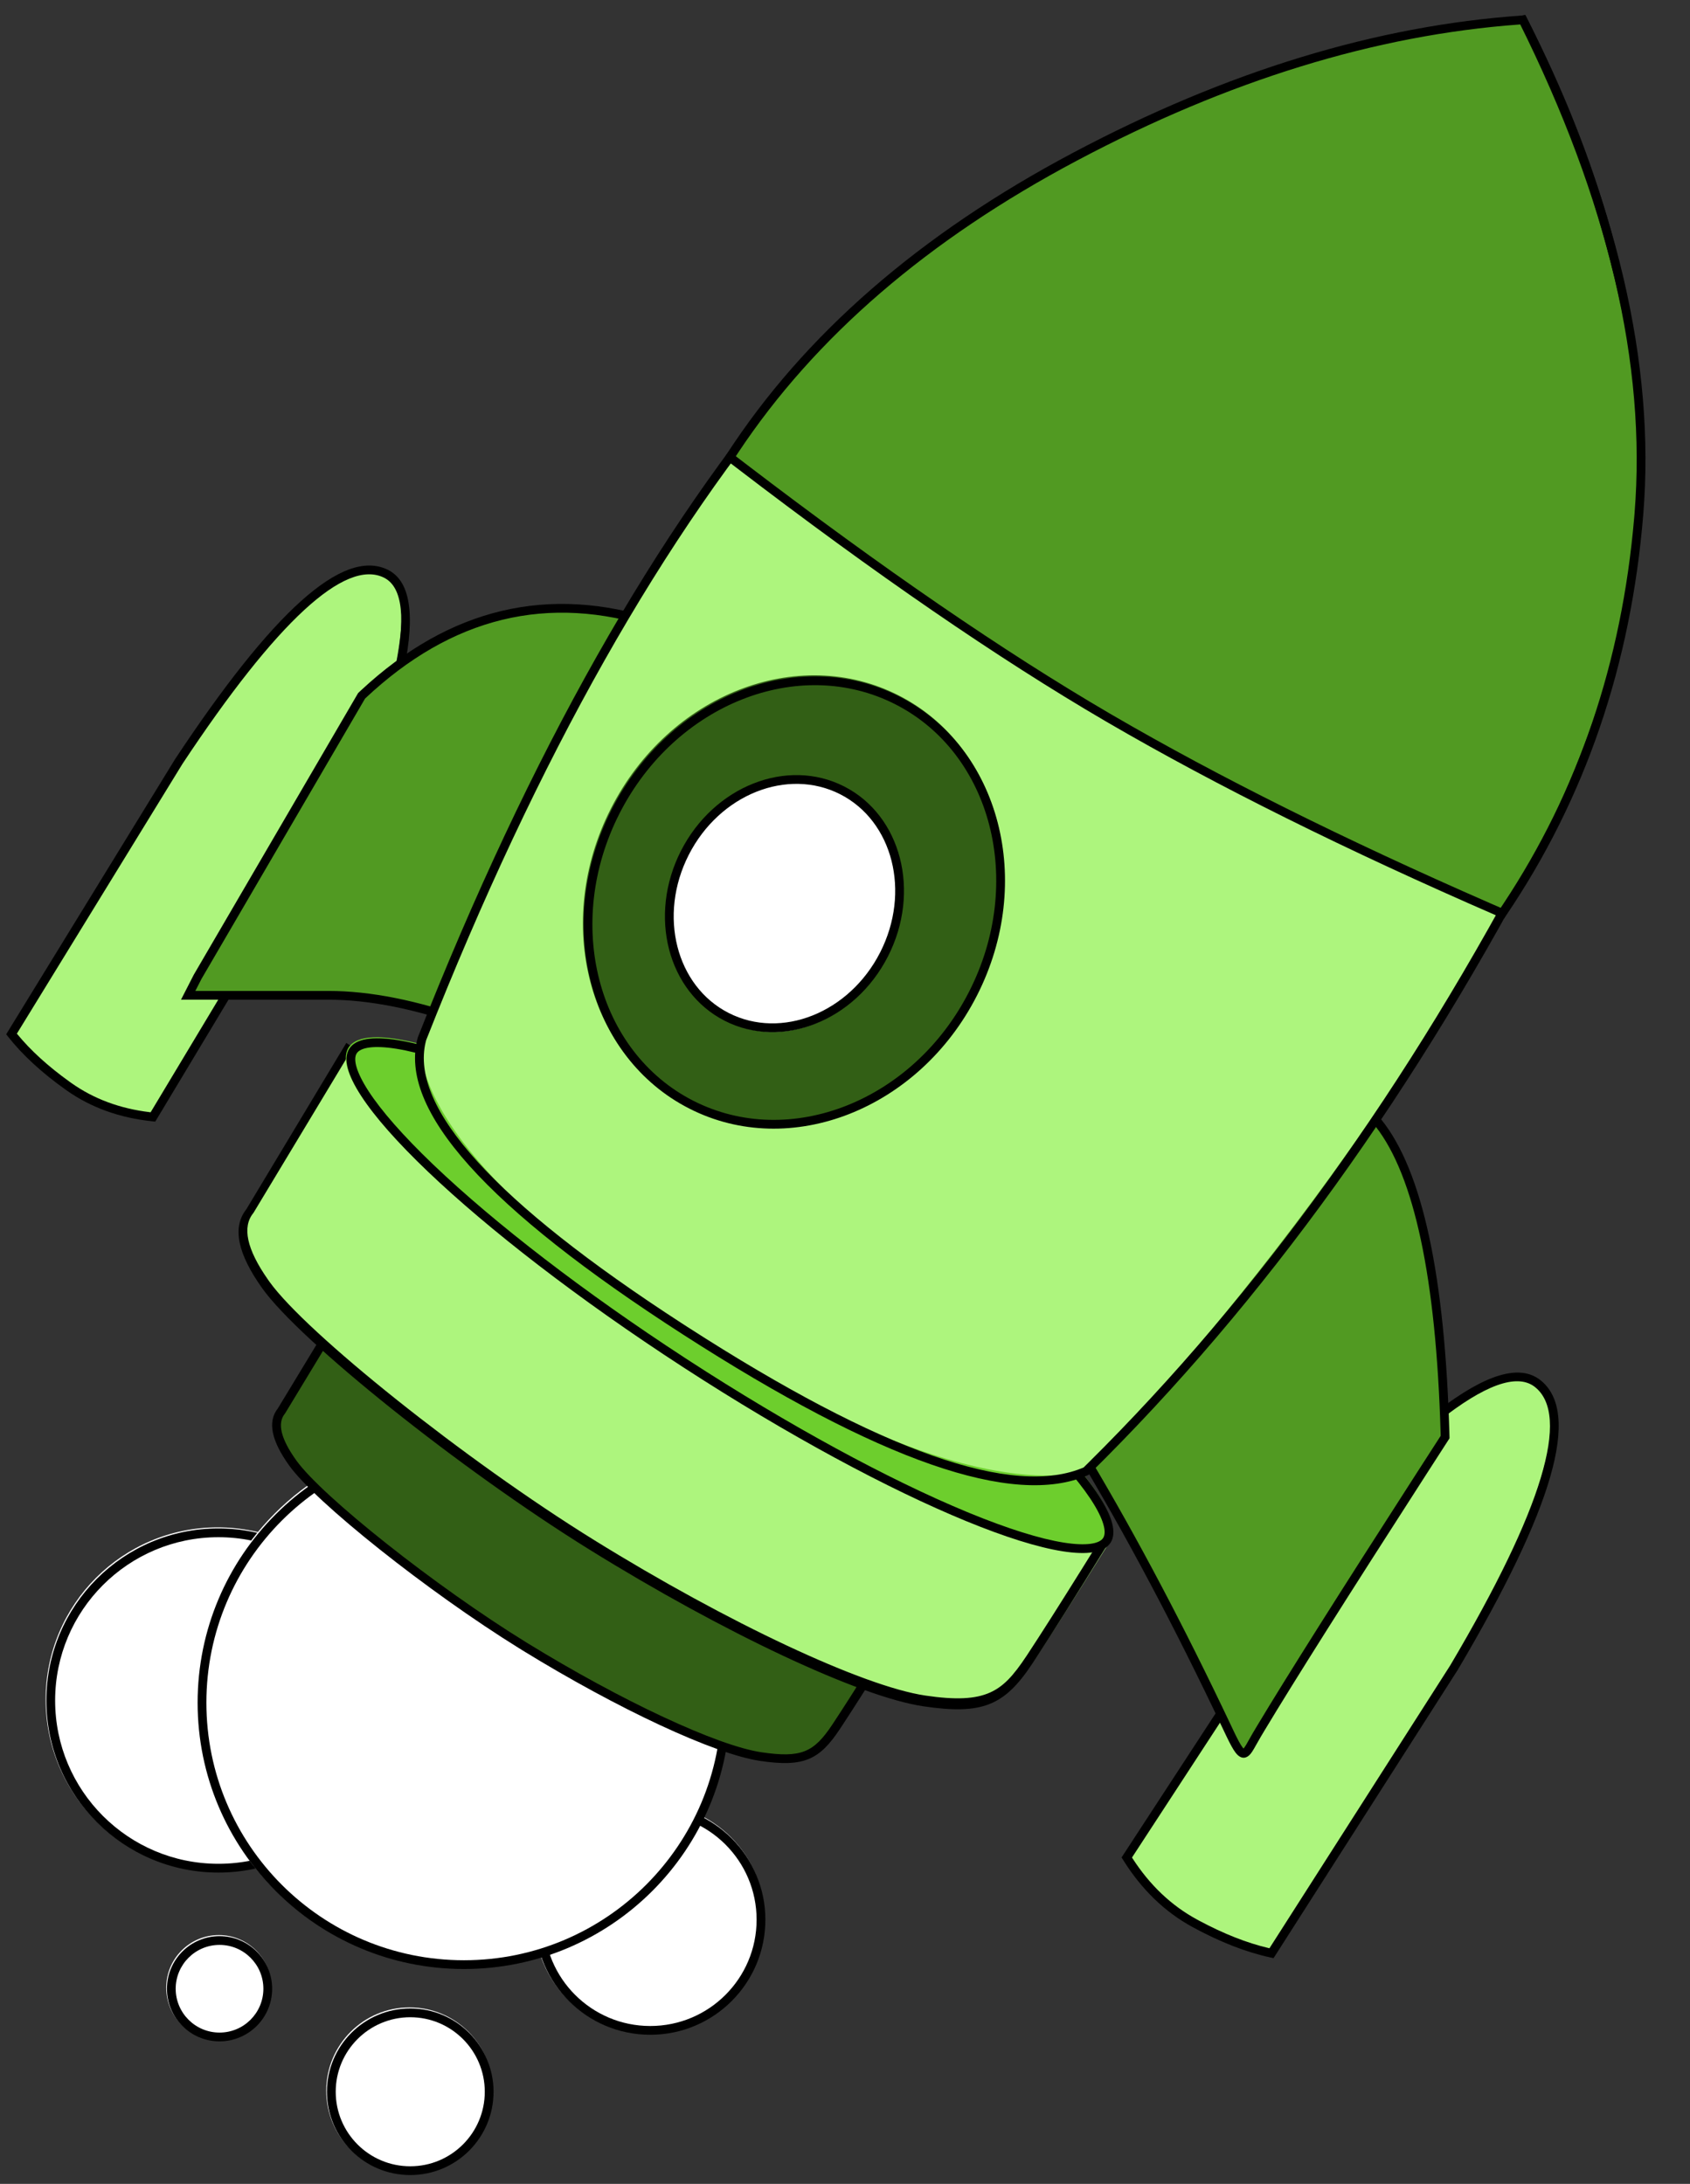 <svg viewBox="476.175 267.195 770.95 996.322" fill="none" xmlns="http://www.w3.org/2000/svg" xmlns:xlink="http://www.w3.org/1999/xlink" overflow="visible" width="770.95px" height="996.322px"><rect x="476.175" y="267.195" width="770.95" height="996.322" fill="#333333" stroke="none"/><g id="Master/Marketing/Rocket"><path id="Path 110 Copy" fill-rule="evenodd" clip-rule="evenodd" d="M1056.16 1157.96L1139.4 1027.7C1139.4 1027.7 1203.82 918.828 1177.59 898.087C1151.36 877.347 1048.69 998.581 1048.69 998.581L1033.36 1048.07L990.145 1114.29C990.145 1114.29 1002.54 1134.18 1021.16 1144.31C1039.78 1154.44 1056.16 1157.96 1056.16 1157.96Z" fill="#adf57d"/><path id="Path 110 Copy 2" fill-rule="evenodd" clip-rule="evenodd" d="M1057.15 1160.53L1141.16 1029.04C1184.7 955.474 1197.61 911.649 1178.88 896.838C1159.94 881.87 1116.61 915.653 1047.21 997.608L1046.94 997.919L1031.58 1047.53L987.818 1114.59L988.493 1115.67C996.931 1129.22 1007.52 1139.46 1020.25 1146.39C1032.82 1153.22 1044.67 1157.84 1055.79 1160.24L1057.15 1160.53ZM1052.28 997.816C1117.93 920.631 1159.66 888.076 1175.91 899.609L1176.39 899.976C1192.64 912.818 1180.09 955.404 1137.76 1026.95L1055.28 1156.02L1054.88 1155.93C1044.96 1153.6 1034.38 1149.42 1023.15 1143.41L1022.16 1142.87C1010.51 1136.54 1000.73 1127.26 992.811 1115.01L992.568 1114.63L1035.23 1049.25L1050.53 999.882L1052.28 997.816Z" fill="#000000"/><path id="Path 111" fill-rule="evenodd" clip-rule="evenodd" d="M969.41 929.618C969.41 929.618 1003.59 986.486 1037.09 1057.48C1044.13 1072.41 1044.13 1068.23 1049.84 1058.62C1070.71 1023.54 1135.59 923.012 1135.59 923.012C1135.59 923.012 1132.66 813.779 1104.92 779.421C1077.19 745.062 1033.47 772.142 1033.47 772.142L969.41 929.618Z" fill="#519a22"/><path id="Path 111 Copy" fill-rule="evenodd" clip-rule="evenodd" d="M1031.68 770.576L1032.23 770.233C1062.19 751.676 1087.14 754.217 1106.3 777.956C1125.14 801.305 1135.44 849.516 1137.41 922.749L1137.42 923.368L1126.99 939.549C1091.01 995.437 1066.38 1034.44 1053.12 1056.53L1051.38 1059.44C1050.83 1060.37 1049.63 1062.5 1048.88 1063.82C1048.67 1064.2 1048.49 1064.52 1048.38 1064.71L1048.08 1065.22C1047.06 1066.95 1046.31 1067.91 1045.35 1068.52C1043.38 1069.77 1041.47 1068.96 1039.81 1066.77C1038.68 1065.3 1037.39 1062.93 1035.51 1059L1033.96 1055.73C1012.03 1009.41 989.877 967.65 967.515 930.439L967 929.582L1031.68 770.576ZM1133.35 920.692C1131.28 850.218 1121.34 803.654 1103.73 781.149L1103.19 780.468C1085.37 758.395 1062.68 756.084 1034.34 773.634L1034.89 773.295L971.458 929.236L973.264 932.256C994.908 968.601 1016.35 1009.19 1037.58 1054.02L1039.1 1057.24C1040.87 1060.95 1042.08 1063.15 1042.99 1064.35L1043.1 1064.49C1043.21 1064.62 1043.3 1064.73 1043.39 1064.82L1043.46 1064.9L1043.52 1064.84C1043.74 1064.58 1044.03 1064.17 1044.39 1063.59L1044.68 1063.12L1044.82 1062.89C1044.87 1062.8 1045.07 1062.44 1045.35 1061.94C1046.02 1060.75 1047.13 1058.78 1047.77 1057.69L1049.69 1054.48C1062.82 1032.59 1087.06 994.196 1122.4 939.289L1133.39 922.239L1133.35 920.692Z" fill="#000000"/><path id="Path 110" fill-rule="evenodd" clip-rule="evenodd" d="M481.109 738.421L557.349 614.193C557.349 614.193 623.205 514.715 651.719 528.357C680.233 542 619.728 678.949 619.728 678.949L584.006 712.354L545.619 776.273C545.619 776.273 523.57 773.996 507.236 762.413C490.902 750.829 481.109 738.421 481.109 738.421Z" fill="#adf57d"/><path id="Path 110 Copy 3" fill-rule="evenodd" clip-rule="evenodd" d="M479 739.058L556.006 613.583C600.538 546.316 632.472 517.27 652.908 527.047C673.581 536.939 662.82 587.594 621.882 680.252L621.717 680.625L585.901 714.118L547.004 778.887L545.739 778.756C530.706 777.204 517.583 772.466 506.404 764.538C495.367 756.711 486.519 748.586 479.865 740.154L479 739.058ZM619.407 675.949C657.778 588.595 668.145 539.862 651.693 530.917L651.181 530.656C633.598 522.243 602.618 550.42 559.378 615.734L483.876 738.76L484.092 739.026C490.181 746.437 498.092 753.644 507.828 760.64L508.718 761.275C518.903 768.498 530.81 772.937 544.468 774.589L544.89 774.637L582.761 711.578L618.387 678.262L619.407 675.949Z" fill="#000000"/><path id="Path 109" fill-rule="evenodd" clip-rule="evenodd" d="M566.002 712.354L640.805 584.135C640.805 584.135 700.971 527.319 775.049 551.373C849.128 575.426 691.941 734.361 691.941 734.361C691.941 734.361 654.802 720.777 625.616 720.777C596.431 720.777 561.695 720.777 561.695 720.777L566.002 712.354Z" fill="#519a22"/><path id="Path 109 Copy" fill-rule="evenodd" clip-rule="evenodd" d="M564.598 711.84L639.546 583.373L640.976 582.032C681.299 544.585 726.397 533.861 775.991 549.965C801.96 558.397 807.755 578.984 793.456 610.468C779.483 641.234 746.236 683.128 693.686 736.262L692.783 737.175L690.41 736.309C666.33 727.612 644.837 723.271 625.94 723.271H558.75L564.545 711.937L564.598 711.84ZM789.814 608.814C803.218 579.302 798.171 561.372 774.755 553.769C726.164 537.991 682.244 548.661 642.71 585.888L642.71 585.887L642.505 586.08C642.573 586.016 642.642 585.952 642.71 585.888L568.088 713.794L565.288 719.27L625.94 719.271C645.026 719.271 666.571 723.56 690.582 732.121L691.742 732.537L693.923 730.325C743.869 679.508 775.702 639.273 789.396 609.724L789.814 608.814Z" fill="#000000"/><circle id="Oval Copy" cx="575.5" cy="1042.5" r="78.5" fill="#ffffff"/><path id="Oval Copy 6" fill-rule="evenodd" clip-rule="evenodd" d="M654.324 1042.99C654.324 999.64 619.179 964.494 575.824 964.494C532.47 964.494 497.324 999.64 497.324 1042.99C497.324 1086.35 532.47 1121.49 575.824 1121.49C619.179 1121.49 654.324 1086.35 654.324 1042.99ZM501.324 1042.99C501.324 1001.85 534.679 968.494 575.824 968.494C616.969 968.494 650.324 1001.85 650.324 1042.99C650.324 1084.14 616.969 1117.49 575.824 1117.49C534.679 1117.49 501.324 1084.14 501.324 1042.99Z" fill="#000000"/><circle id="Oval Copy 2" cx="772.5" cy="1142.5" r="52.5" fill="#ffffff"/><path id="Oval Copy 7" fill-rule="evenodd" clip-rule="evenodd" d="M825.324 1142.99C825.324 1114 801.819 1090.49 772.824 1090.49C743.829 1090.49 720.324 1114 720.324 1142.99C720.324 1171.99 743.829 1195.49 772.824 1195.49C801.819 1195.49 825.324 1171.99 825.324 1142.99ZM724.324 1142.99C724.324 1116.21 746.038 1094.49 772.824 1094.49C799.61 1094.49 821.324 1116.21 821.324 1142.99C821.324 1169.78 799.61 1191.49 772.824 1191.49C746.038 1191.49 724.324 1169.78 724.324 1142.99Z" fill="#000000"/><circle id="Oval Copy 3" cx="576" cy="1174" r="24" fill="#ffffff"/><path id="Oval Copy 8" fill-rule="evenodd" clip-rule="evenodd" d="M600.324 1174.49C600.324 1161.24 589.579 1150.49 576.324 1150.49C563.069 1150.49 552.324 1161.24 552.324 1174.49C552.324 1187.75 563.069 1198.49 576.324 1198.49C589.579 1198.49 600.324 1187.75 600.324 1174.49ZM556.324 1174.49C556.324 1163.45 565.279 1154.49 576.324 1154.49C587.37 1154.49 596.324 1163.45 596.324 1174.49C596.324 1185.54 587.37 1194.49 576.324 1194.49C565.279 1194.49 556.324 1185.54 556.324 1174.49Z" fill="#000000"/><circle id="Oval Copy 4" cx="663" cy="1221" r="38" fill="#ffffff"/><path id="Oval Copy 9" fill-rule="evenodd" clip-rule="evenodd" d="M701.324 1221.49C701.324 1200.51 684.311 1183.49 663.324 1183.49C642.337 1183.49 625.324 1200.51 625.324 1221.49C625.324 1242.48 642.337 1259.49 663.324 1259.49C684.311 1259.49 701.324 1242.48 701.324 1221.49ZM629.324 1221.49C629.324 1202.72 644.547 1187.49 663.324 1187.49C682.102 1187.49 697.324 1202.72 697.324 1221.49C697.324 1240.27 682.102 1255.49 663.324 1255.49C644.547 1255.49 629.324 1240.27 629.324 1221.49Z" fill="#000000"/><circle id="Oval" cx="687.5" cy="1043.5" r="121.5" fill="#ffffff"/><path id="Oval Copy 10" fill-rule="evenodd" clip-rule="evenodd" d="M809.324 1043.99C809.324 976.892 754.927 922.494 687.824 922.494C620.722 922.494 566.324 976.892 566.324 1043.99C566.324 1111.1 620.722 1165.49 687.824 1165.49C754.927 1165.49 809.324 1111.1 809.324 1043.99ZM570.324 1043.99C570.324 979.101 622.931 926.494 687.824 926.494C752.718 926.494 805.324 979.101 805.324 1043.99C805.324 1108.89 752.718 1161.49 687.824 1161.49C622.931 1161.49 570.324 1108.89 570.324 1043.99Z" fill="#000000"/><path id="Path 107 Copy" fill-rule="evenodd" clip-rule="evenodd" d="M635.987 858L604.253 910.376C604.253 910.376 597.903 918.163 609.451 934.208C620.998 950.253 671.729 991.119 715.111 1017.83C758.494 1044.54 802.532 1065.09 822.942 1068.09C843.353 1071.09 849.169 1066.67 857.153 1054.66C865.137 1042.65 881 1017.2 881 1017.2L635.987 858Z" fill="#325f15"/><path id="Path 107 Copy 2" fill-rule="evenodd" clip-rule="evenodd" d="M635.671 855.693L884.061 1017.09L881.528 1021.15C872.67 1035.34 865.742 1046.23 860.74 1053.85L859.144 1056.26C849.866 1070.22 842.61 1073.45 822.977 1070.56C802.245 1067.51 758.039 1046.9 714.388 1020.03L713.118 1019.24C671.109 993.193 620.181 952.583 608.153 935.87C600.037 924.593 598.085 915.805 602.938 909.718L602.933 909.724L635.671 855.693ZM878.589 1018.3L636.952 861.295L606.216 912.026L606.128 912.134C602.628 916.426 604.169 923.487 611.399 933.534C623.162 949.877 674.656 990.867 716.485 1016.62C759.701 1043.23 803.517 1063.66 823.559 1066.61C841.66 1069.27 847.391 1066.71 855.813 1054.05L856.335 1053.26C860.669 1046.71 866.649 1037.36 874.272 1025.2L878.589 1018.3Z" fill="#000000"/><path id="Path 107" fill-rule="evenodd" clip-rule="evenodd" d="M635.23 745.062L590.258 819.244C590.258 819.244 581.261 830.274 597.625 852.999C613.989 875.723 685.88 933.605 747.357 971.434C808.834 1009.26 871.242 1038.37 900.166 1042.62C929.09 1046.88 937.331 1040.61 948.645 1023.6C959.96 1006.59 982.439 970.542 982.439 970.542L635.23 745.062Z" fill="#adf57d"/><path id="Path 107 Copy 3" fill-rule="evenodd" clip-rule="evenodd" d="M634.148 743L982 970.893L980.969 972.561C966.997 995.162 956.282 1012.16 948.82 1023.57L947.022 1026.3C934.34 1045.32 924.38 1049.64 897.364 1045.63C868.358 1041.33 806.282 1012.14 744.997 974.099C685.683 937.278 612.865 878.835 595.862 855.014C584.628 839.275 581.971 827.168 588.531 818.91L634.148 743ZM977 971.251L635.481 748L591.803 820.527L591.716 820.635C586.599 826.948 588.641 837.009 598.448 851.021L599.105 851.951C615.742 875.207 688.296 933.309 747.26 969.832C808.178 1007.57 869.934 1036.53 898.288 1040.73C912.236 1042.8 921.155 1042.34 927.825 1039.35C933.802 1036.66 938.263 1032.02 944.498 1022.58L944.78 1022.16C950.936 1012.82 959.538 999.296 970.584 981.575L977 971.251Z" fill="#000000"/><ellipse id="Oval_2" cx="808.837" cy="857.802" rx="207" ry="39" transform="rotate(33 808.837 857.802)" fill="#6dce2d"/><path id="Oval Copy 11" fill-rule="evenodd" clip-rule="evenodd" d="M982.766 971.037C994.497 952.972 926.281 887.853 830.402 825.588C734.522 763.324 647.287 727.492 635.556 745.556C623.825 763.62 692.041 828.74 787.92 891.005C883.799 953.269 971.035 989.101 982.766 971.037ZM700.988 759.596C736.875 774.455 782.214 799.064 828.223 828.943L829.616 829.849C875.522 859.758 916.263 891.135 944.175 917.781L944.88 918.455C957.74 930.791 967.436 941.742 973.4 950.659L974.036 951.623C979.623 960.231 981.148 966.184 979.411 968.858C977.674 971.533 971.616 972.561 961.48 970.958C950.591 969.235 935.916 964.631 918.418 957.444L917.333 956.997C881.446 942.137 836.108 917.529 790.098 887.65L788.706 886.744C742.8 856.835 702.059 825.458 674.146 798.812L673.441 798.138C660.114 785.353 650.185 774.056 644.286 764.969C638.698 756.362 637.174 750.409 638.911 747.735C640.647 745.06 646.705 744.032 656.842 745.635C667.73 747.358 682.406 751.962 699.903 759.149L700.988 759.596Z" fill="#000000"/><path id="Path 106" fill-rule="evenodd" clip-rule="evenodd" d="M668.365 740.584C668.365 740.584 744.907 546.55 841.365 434.337C937.824 322.124 1170.56 275.763 1170.56 275.763C1170.56 275.763 1270.98 472.356 1180.9 646.328C1090.82 820.3 971.313 937.869 971.313 937.869C971.313 937.869 921.788 959.676 788.501 873.838C655.214 788 668.365 740.584 668.365 740.584Z" fill="#adf57d"/><path id="Path 106 Copy" fill-rule="evenodd" clip-rule="evenodd" d="M1171.97 274L1172.66 275.347C1239.89 406.965 1243.36 531.166 1183 647.742C1122.85 763.904 1052.87 861.255 973.039 939.789L972.778 940.046L972.442 940.194C938.57 955.108 877.155 933.597 787.741 876.014C698.126 818.301 657.647 773.402 666.76 740.543L666.827 740.344C717.931 610.795 775.706 508.522 840.172 433.527C904.812 358.329 1014.93 305.283 1170.49 274.296L1171.97 274ZM1169.78 278.517L1166.64 279.15C1014.33 310.102 906.536 362.46 843.205 436.135C779.059 510.757 721.5 612.65 670.548 741.812L670.59 741.706L670.377 742.527C663.066 772.549 701.89 815.6 787.278 870.952L789.907 872.651C878.209 929.518 938.668 950.694 970.83 936.533L970.502 936.672L972.616 934.585C1050.35 857.556 1118.7 762.487 1177.64 649.371L1179.45 645.903C1239.19 530.516 1235.76 407.673 1169.1 277.167L1169.78 278.517Z" fill="#000000"/><path id="Path 108" fill-rule="evenodd" clip-rule="evenodd" d="M808.836 475.299C808.836 475.299 861.704 393.622 966.379 338.118C1071.05 282.614 1170.56 275.763 1170.56 275.763C1170.56 275.763 1231.81 398.66 1223.49 501.138C1215.18 603.616 1161.18 683.362 1161.18 683.362C1161.18 683.362 1057.38 638.331 982.441 594.73C907.5 551.129 808.836 475.299 808.836 475.299Z" fill="#519a22"/><path id="Path 108 Copy" fill-rule="evenodd" clip-rule="evenodd" d="M1172.07 274.17L1172.67 275.365C1213.65 357.602 1231.38 433.081 1225.81 501.794C1220.24 570.451 1199.35 631.523 1163.15 684.978L1162.22 686.351L1158.56 684.762C1090.21 655.031 1031.27 625.763 981.757 596.953L980.253 596.076C931.559 567.626 875.437 529.069 811.88 480.402L806.477 476.255L807.479 474.707C842.92 419.953 895.693 374.001 965.764 336.846C1035.79 299.717 1104.11 278.85 1170.74 274.262L1172.07 274.17ZM1169.68 278.347L1169.03 278.394C1103.62 283.215 1036.49 303.872 967.638 340.379C899.532 376.493 847.984 420.915 812.96 473.642L811.844 475.334L816.191 478.664C878.852 526.558 934.214 564.544 982.27 592.622L983.768 593.495C1032.11 621.623 1089.49 650.206 1155.91 679.24L1160.77 681.358L1161.95 679.585C1196.11 627.998 1216.01 569.316 1221.65 503.508L1221.82 501.471C1227.33 433.546 1209.77 358.775 1169.09 277.149L1169.68 278.347Z" fill="#000000"/><ellipse id="Oval_3" cx="838.206" cy="678.449" rx="93.5" ry="105.5" transform="rotate(27 838.206 678.449)" fill="#325f15"/><path id="Oval Copy 12" fill-rule="evenodd" clip-rule="evenodd" d="M921.839 721.392C948.292 669.476 932.437 608.386 886.426 584.942C840.416 561.499 781.673 584.58 755.221 636.495C728.769 688.411 744.624 749.501 790.634 772.945C836.645 796.388 895.387 773.307 921.839 721.392ZM758.785 638.311C784.28 588.275 840.671 566.118 884.61 588.506C928.55 610.895 943.77 669.539 918.275 719.576C892.781 769.612 836.39 791.769 792.45 769.381C748.511 746.992 733.29 688.348 758.785 638.311Z" fill="#000000"/><ellipse id="Oval Copy 5" cx="834.211" cy="680.353" rx="51.914" ry="58.978" transform="rotate(27 834.211 680.353)" fill="#ffffff"/><path id="Oval Copy 13" fill-rule="evenodd" clip-rule="evenodd" d="M881.254 703.505C896.298 673.98 887.351 639.272 861.27 625.983C835.189 612.694 801.851 625.857 786.807 655.382C771.764 684.907 780.711 719.615 806.791 732.904C832.872 746.193 866.21 733.03 881.254 703.505ZM790.371 657.198C804.459 629.549 835.447 617.315 859.454 629.547C883.461 641.779 891.778 674.04 877.69 701.689C863.602 729.338 832.614 741.572 808.607 729.34C784.6 717.108 776.284 684.847 790.371 657.198Z" fill="#000000"/></g></svg>